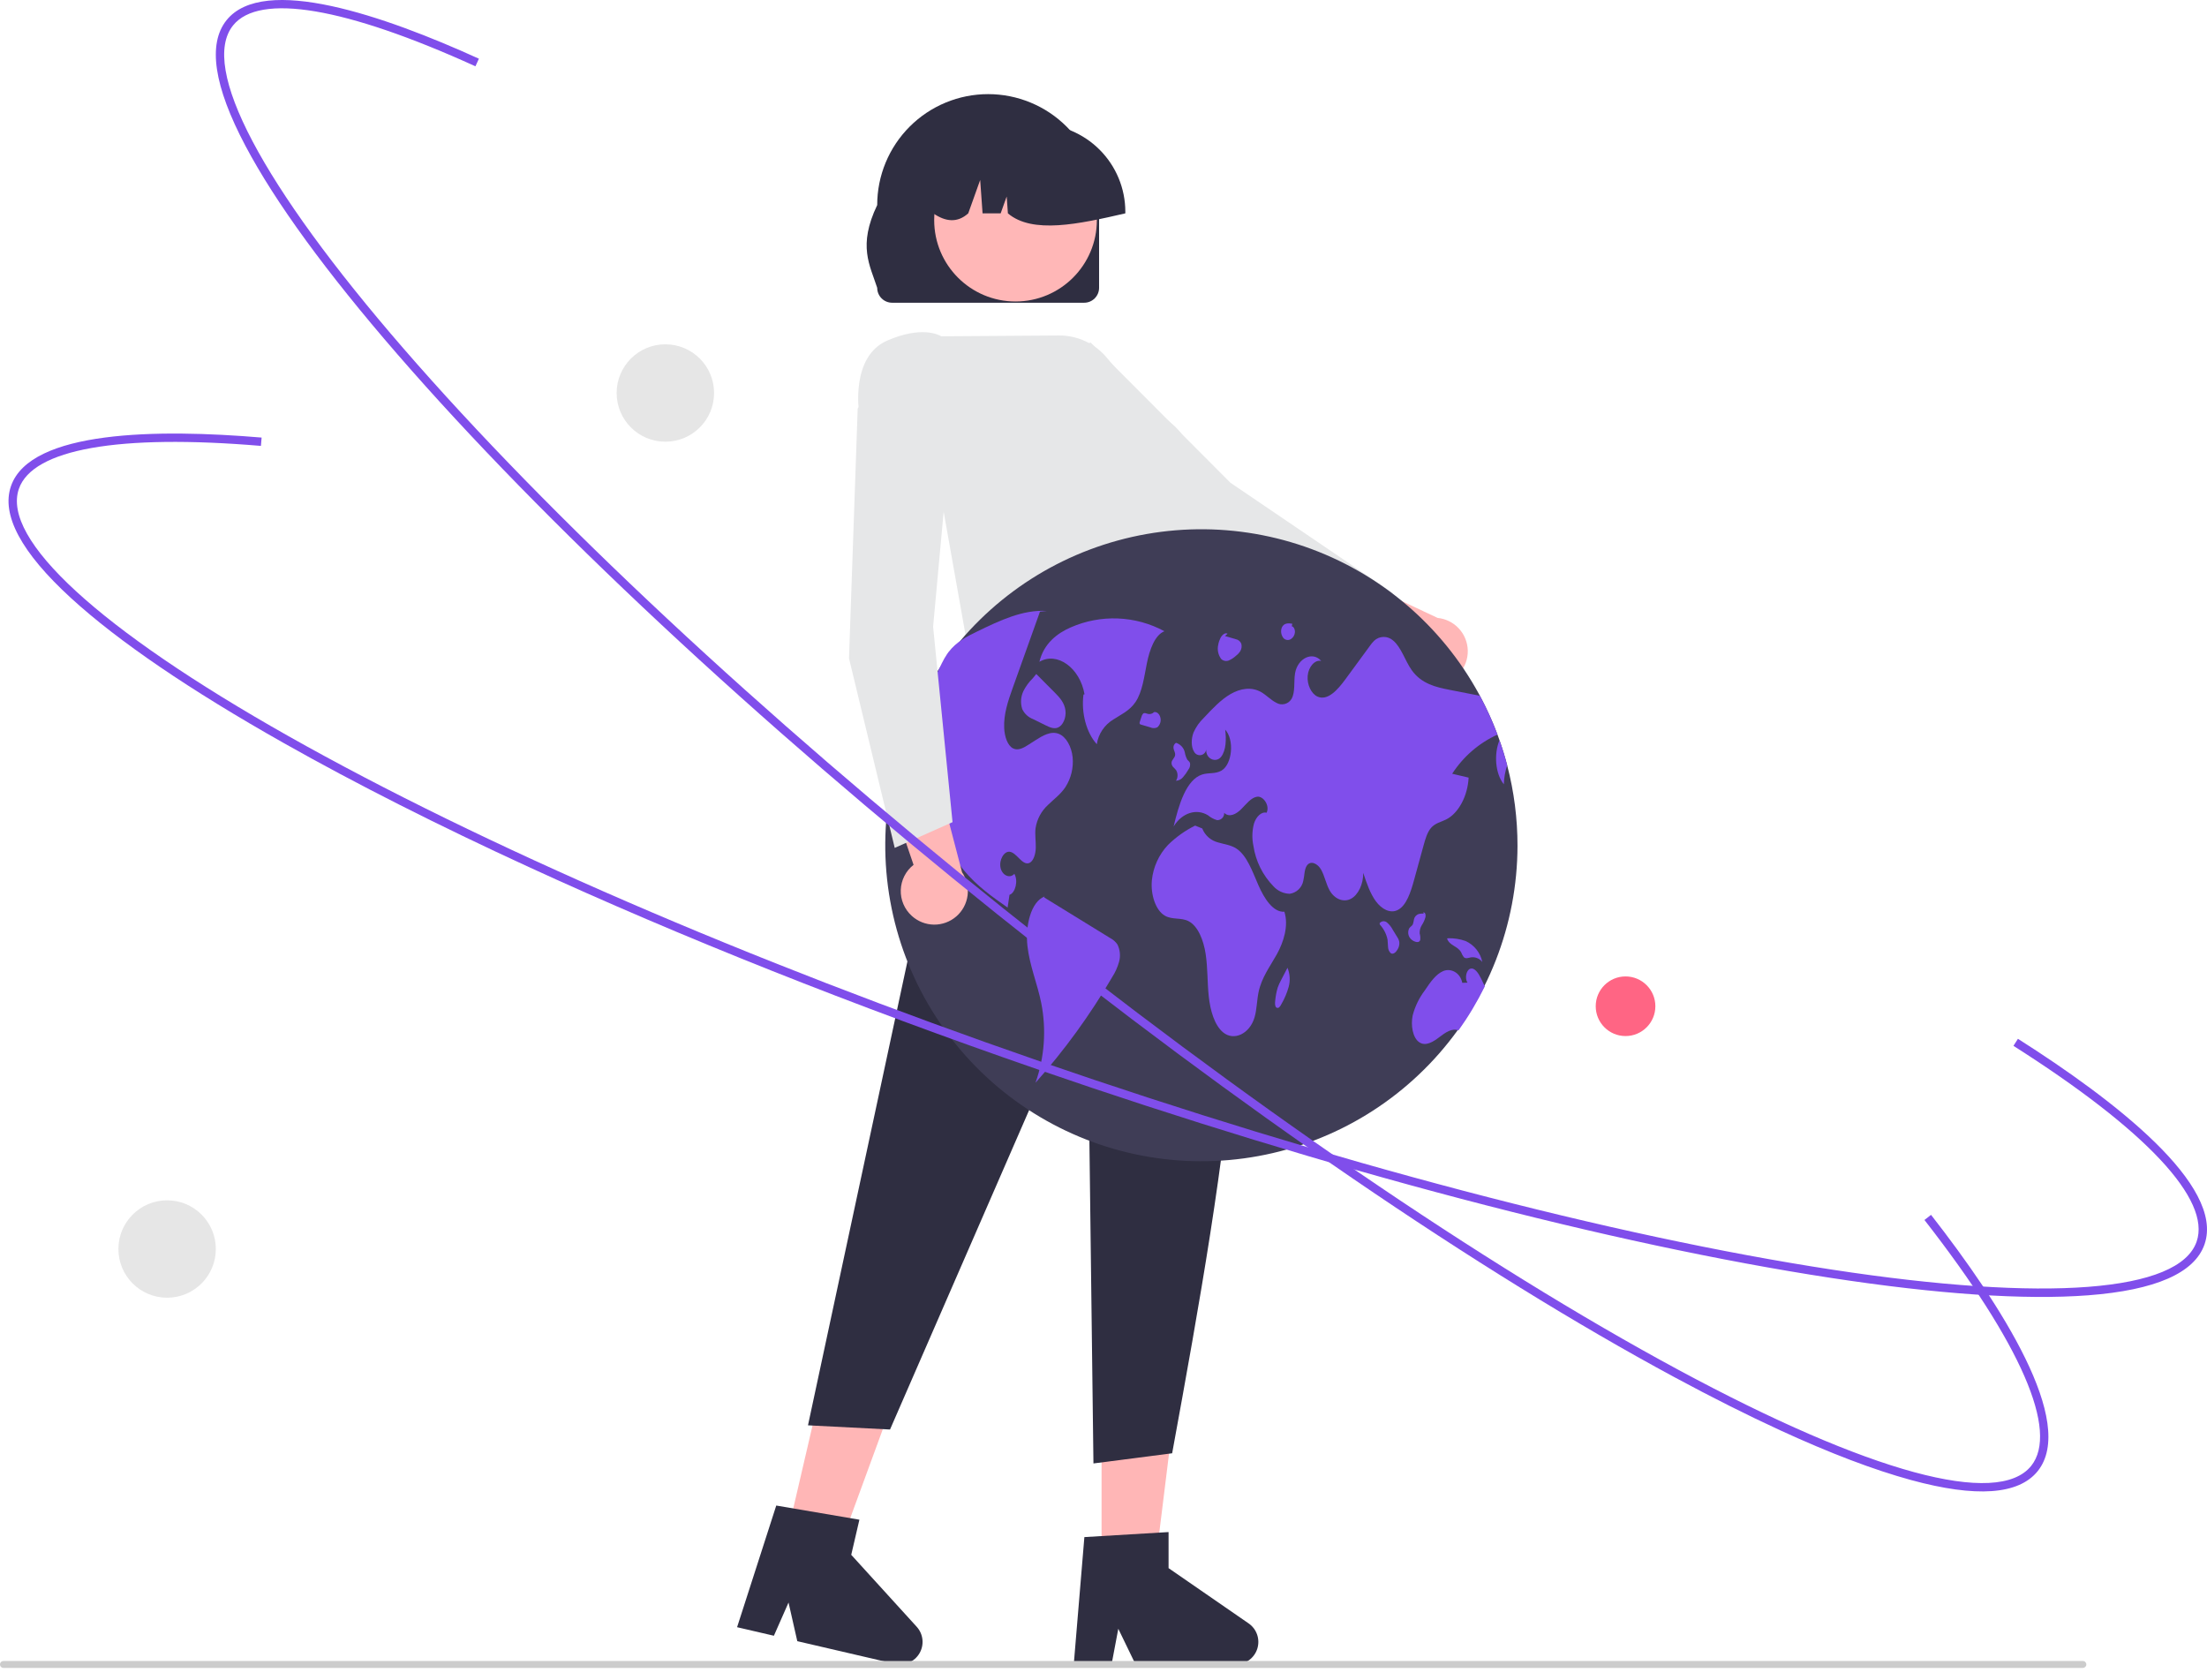 <svg width="176" height="134" viewBox="0 0 176 134" fill="none" xmlns="http://www.w3.org/2000/svg">
<g clip-path="url(#clip0_3_429)">
<path d="M114.743 54.58C114.358 54.635 113.966 54.606 113.594 54.493C113.222 54.381 112.88 54.189 112.59 53.93C112.301 53.671 112.072 53.352 111.919 52.994C111.766 52.637 111.693 52.251 111.706 51.863L102.89 48.476L106.882 45.622L114.642 49.276C115.293 49.34 115.897 49.641 116.341 50.122C116.785 50.602 117.037 51.229 117.05 51.883C117.062 52.537 116.834 53.172 116.409 53.67C115.984 54.167 115.391 54.49 114.743 54.58L114.743 54.58Z" fill="#FFB7B7"/>
<path d="M109.705 52.15L111.082 47.297L111.014 47.25L98.12 38.495L86.973 27.315L80.481 29.908L80.907 31.963L80.935 31.988L95.754 45.256L95.768 45.263L109.705 52.15Z" fill="#E6E7E8"/>
<path d="M96.496 63.237L76.54 60.441L78.297 48.201H92.988L96.496 63.237Z" fill="#FFB6B6"/>
<path d="M62.589 123.172L66.682 124.123L72.299 108.792L66.258 107.389L62.589 123.172Z" fill="#FFB6B6"/>
<path d="M58.78 129.76L61.715 130.442L62.883 127.793L63.581 130.875L71.367 132.684C71.74 132.77 72.132 132.736 72.484 132.584C72.835 132.433 73.13 132.173 73.324 131.843C73.518 131.513 73.601 131.129 73.561 130.748C73.521 130.367 73.361 130.009 73.103 129.725L67.883 123.989L68.534 121.188L61.904 120.059L58.78 129.76Z" fill="#2F2E41"/>
<path d="M87.846 125.452H92.049L94.049 109.249H87.846V125.452Z" fill="#FFB6B6"/>
<path d="M85.628 132.731H88.642L89.18 129.886L90.558 132.731H98.551C98.934 132.731 99.307 132.608 99.616 132.381C99.925 132.154 100.153 131.835 100.267 131.469C100.381 131.103 100.375 130.711 100.25 130.349C100.125 129.987 99.887 129.674 99.572 129.457L93.189 125.05V122.174L86.475 122.575L85.628 132.731Z" fill="#2F2E41"/>
<path d="M76.288 58.364L95.803 56.812C101.562 70.259 97.901 91.726 93.475 115.891L87.198 116.702L86.711 77.871L70.976 113.996L64.434 113.662L76.288 58.364Z" fill="#2F2E41"/>
<path d="M87.648 22.954V16.354C87.648 15.192 87.42 14.042 86.976 12.968C86.531 11.895 85.88 10.92 85.058 10.098C84.237 9.276 83.261 8.624 82.187 8.18C81.114 7.735 79.963 7.506 78.801 7.506C77.639 7.506 76.488 7.735 75.414 8.18C74.34 8.624 73.365 9.276 72.543 10.098C71.722 10.92 71.07 11.895 70.626 12.968C70.181 14.042 69.953 15.192 69.954 16.354C68.394 19.602 69.37 21.146 69.954 22.954C69.954 23.269 70.08 23.57 70.302 23.793C70.525 24.015 70.827 24.141 71.142 24.141H86.459C86.774 24.141 87.076 24.016 87.299 23.793C87.522 23.57 87.647 23.269 87.648 22.954Z" fill="#2F2E41"/>
<path d="M80.984 24.042C84.566 24.042 87.47 21.139 87.47 17.558C87.47 13.977 84.566 11.074 80.984 11.074C77.402 11.074 74.498 13.977 74.498 17.558C74.498 21.139 77.402 24.042 80.984 24.042Z" fill="#FFB7B7"/>
<path d="M89.741 16.882C89.739 15.027 89.001 13.249 87.689 11.938C86.377 10.626 84.598 9.888 82.742 9.886H81.422C79.566 9.888 77.788 10.626 76.476 11.938C75.164 13.249 74.426 15.027 74.424 16.882V17.014C75.412 17.69 76.351 17.789 77.214 17.014L78.166 14.35L78.356 17.014H79.799L80.279 15.67L80.376 17.014C82.324 18.672 86.008 17.878 89.741 17.014L89.741 16.882Z" fill="#2F2E41"/>
<path d="M77.202 51.778L93.717 51.15L94.64 40.35C95.352 38.373 95.363 36.675 94.674 35.305C94.081 34.18 93.085 33.319 91.885 32.896L88.271 28.533C87.806 27.972 87.223 27.522 86.562 27.214C85.902 26.906 85.182 26.749 84.453 26.753L75.063 26.818C74.837 26.682 73.464 25.984 70.757 27.157C67.82 28.429 68.502 32.849 68.509 32.894L68.516 32.935L68.548 32.963L74.794 38.222L77.202 51.778Z" fill="#E6E7E8"/>
<path d="M0.277 133.008H166.099C166.173 133.008 166.243 132.978 166.295 132.926C166.347 132.875 166.376 132.804 166.376 132.731C166.376 132.657 166.347 132.587 166.295 132.535C166.243 132.483 166.173 132.454 166.099 132.454H0.277C0.204 132.454 0.133 132.483 0.081 132.535C0.029 132.587 -9.53674e-07 132.657 -9.53674e-07 132.731C-9.53674e-07 132.804 0.029 132.875 0.081 132.926C0.133 132.978 0.204 133.008 0.277 133.008Z" fill="#CCCCCC"/>
<path d="M121.015 67.454C121.002 73.745 118.636 79.805 114.381 84.441C110.126 89.076 104.29 91.954 98.02 92.506C91.75 93.059 85.501 91.247 80.499 87.427C75.498 83.608 72.107 78.056 70.994 71.864C69.88 65.671 71.124 59.286 74.481 53.964C77.837 48.642 83.064 44.768 89.134 43.103C95.204 41.438 101.677 42.103 107.281 44.967C112.885 47.831 117.215 52.687 119.419 58.58C119.474 58.728 119.527 58.876 119.579 59.025V59.027C119.812 59.684 120.017 60.353 120.194 61.034C120.741 63.13 121.017 65.287 121.015 67.454Z" fill="#3F3D56"/>
<path d="M92.859 50.337C91.718 49.721 90.452 49.373 89.156 49.32C87.861 49.267 86.57 49.51 85.383 50.032C84.338 50.486 83.237 51.302 82.889 52.775C84.299 51.943 86.124 53.258 86.487 55.366L86.403 55.389C86.211 56.85 86.639 58.44 87.467 59.346C87.529 58.937 87.68 58.547 87.912 58.205C88.143 57.862 88.447 57.575 88.803 57.365C89.412 56.965 90.085 56.675 90.55 55.987C91.1 55.172 91.24 53.981 91.459 52.894C91.678 51.808 92.093 50.64 92.859 50.337Z" fill="#804EEB"/>
<path d="M84.965 62.766C84.574 63.352 84.052 63.72 83.584 64.178C83.044 64.67 82.689 65.332 82.581 66.054C82.521 66.564 82.613 67.083 82.6 67.599C82.588 68.115 82.415 68.695 82.064 68.824C81.51 69.024 81.087 67.995 80.518 67.923C80.065 67.867 79.658 68.578 79.789 69.196C79.92 69.813 80.536 70.087 80.89 69.683C81.21 70.22 80.984 71.194 80.504 71.359C80.453 71.697 80.402 72.034 80.353 72.373C79.137 71.523 77.909 70.659 76.876 69.414C75.726 68.042 75.013 66.357 74.829 64.577C74.695 63.147 74.893 61.51 74.236 60.41C73.71 59.529 72.808 59.334 71.996 59.389C71.848 59.399 71.698 59.416 71.55 59.434C72.029 57.996 72.638 56.605 73.368 55.276C73.533 55.206 73.687 55.11 73.823 54.993C74.579 54.352 74.915 53.054 75.528 52.156C75.567 52.098 75.608 52.042 75.65 51.987C76.278 51.168 77.118 50.746 77.93 50.355C79.728 49.482 81.578 48.599 83.476 48.72L82.936 48.772C82.306 50.536 81.675 52.301 81.044 54.066C80.948 54.336 80.851 54.607 80.753 54.879C80.395 55.882 80.026 56.951 80.081 58.074C80.113 58.739 80.344 59.45 80.784 59.678C81.195 59.889 81.643 59.63 82.039 59.373C82.207 59.266 82.373 59.159 82.541 59.051C83.143 58.663 83.81 58.266 84.446 58.525C85.028 58.762 85.458 59.553 85.54 60.405C85.615 61.234 85.413 62.064 84.965 62.766Z" fill="#804EEB"/>
<path d="M88.546 74.813C86.787 73.731 85.029 72.649 83.27 71.567L83.3 71.49C82.207 71.906 81.753 73.849 81.934 75.437C82.114 77.026 82.727 78.446 83.037 79.994C83.454 82.112 83.296 84.303 82.58 86.34C84.892 83.747 86.939 80.928 88.688 77.927C88.933 77.549 89.119 77.136 89.241 76.702C89.37 76.24 89.324 75.747 89.112 75.317C88.968 75.105 88.773 74.931 88.546 74.813Z" fill="#804EEB"/>
<path d="M81.606 55.124C81.399 55.568 81.368 56.072 81.517 56.538C81.69 56.913 82.005 57.204 82.392 57.349L83.364 57.83C83.687 57.99 84.036 58.152 84.365 58.02C84.763 57.861 85.038 57.238 84.967 56.66C84.891 56.045 84.503 55.622 84.144 55.261C83.642 54.757 83.14 54.253 82.638 53.748L82.355 54.095C82.049 54.393 81.795 54.741 81.606 55.124Z" fill="#804EEB"/>
<path d="M115.806 61.702C116.243 61.805 116.681 61.908 117.118 62.011C117.042 63.486 116.31 64.852 115.328 65.347C114.92 65.552 114.464 65.629 114.126 66.013C113.82 66.363 113.665 66.907 113.522 67.427C113.273 68.335 113.023 69.242 112.774 70.15C112.506 71.128 112.162 72.215 111.465 72.567C110.867 72.87 110.183 72.499 109.724 71.878C109.264 71.256 108.984 70.421 108.711 69.606C108.728 70.494 108.315 71.365 107.73 71.674C107.144 71.982 106.43 71.703 106.038 71.014C105.756 70.519 105.639 69.867 105.363 69.365C105.086 68.863 104.507 68.576 104.205 69.046C104.006 69.359 104.032 69.838 103.933 70.236C103.883 70.5 103.753 70.742 103.559 70.928C103.366 71.114 103.119 71.235 102.853 71.275C102.609 71.269 102.368 71.214 102.146 71.112C101.924 71.011 101.724 70.865 101.56 70.684C100.697 69.801 100.135 68.668 99.954 67.447C99.832 66.861 99.847 66.255 99.999 65.676C100.173 65.128 100.591 64.705 101.007 64.81C101.281 64.232 100.741 63.465 100.254 63.533C99.767 63.6 99.385 64.123 98.984 64.525C98.585 64.927 98.027 65.218 97.625 64.82C97.634 64.965 97.585 65.109 97.488 65.218C97.391 65.328 97.254 65.394 97.108 65.403C97.094 65.404 97.08 65.405 97.065 65.404C96.798 65.328 96.55 65.196 96.336 65.018C95.415 64.445 94.247 64.825 93.592 65.91C94.001 64.171 94.6 62.175 95.857 61.767C96.37 61.599 96.93 61.737 97.415 61.447C98.273 60.932 98.447 58.989 97.705 58.187C97.8 58.945 97.781 59.83 97.381 60.349C96.981 60.867 96.14 60.529 96.191 59.763C96.18 59.87 96.134 59.972 96.062 60.052C95.989 60.133 95.893 60.188 95.787 60.211C95.681 60.234 95.57 60.222 95.471 60.178C95.372 60.134 95.289 60.059 95.235 59.965C94.969 59.56 94.991 58.896 95.18 58.411C95.375 57.972 95.654 57.575 96.002 57.244C96.672 56.527 97.351 55.801 98.127 55.35C98.904 54.899 99.8 54.746 100.579 55.195C100.989 55.431 101.35 55.826 101.769 56.035C101.867 56.096 101.977 56.137 102.091 56.156C102.205 56.174 102.322 56.17 102.435 56.144C102.548 56.117 102.654 56.069 102.748 56.002C102.842 55.934 102.922 55.849 102.983 55.75C102.988 55.743 102.992 55.735 102.997 55.727C103.308 55.181 103.162 54.369 103.277 53.685C103.485 52.477 104.693 51.912 105.363 52.71C104.862 52.582 104.345 53.174 104.283 53.891C104.219 54.608 104.582 55.333 105.067 55.55C105.882 55.911 106.68 55.003 107.296 54.163C107.939 53.283 108.583 52.404 109.228 51.526C109.33 51.376 109.446 51.236 109.573 51.106C109.775 50.909 110.044 50.797 110.326 50.791C110.608 50.785 110.882 50.887 111.091 51.075C111.743 51.606 112.049 52.696 112.583 53.446C113.359 54.535 114.519 54.8 115.599 55.011C116.404 55.168 117.21 55.325 118.016 55.484C118.553 56.483 119.022 57.517 119.419 58.58C117.941 59.254 116.687 60.337 115.806 61.702Z" fill="#804EEB"/>
<path d="M120.194 61.034C120.029 61.521 119.939 62.029 119.926 62.543C119.235 61.7 119.125 60.12 119.579 59.027C119.812 59.684 120.017 60.353 120.194 61.034Z" fill="#804EEB"/>
<path d="M118.409 78.66C117.805 79.886 117.103 81.061 116.308 82.174C115.801 81.957 115.255 82.344 114.78 82.708C114.284 83.088 113.687 83.459 113.178 83.112C112.658 82.757 112.49 81.763 112.655 80.976C112.845 80.249 113.176 79.567 113.631 78.969C114.054 78.337 114.506 77.682 115.094 77.436C115.684 77.191 116.441 77.538 116.613 78.375L117.03 78.361C116.796 78.04 116.919 77.374 117.233 77.257C117.596 77.121 117.91 77.618 118.124 78.058C118.22 78.257 118.318 78.457 118.409 78.66Z" fill="#804EEB"/>
<path d="M102.425 72.707C101.528 72.763 100.817 71.659 100.345 70.573C99.873 69.487 99.442 68.245 98.633 67.692C98.17 67.377 97.643 67.333 97.141 67.18C96.857 67.108 96.593 66.97 96.373 66.776C96.153 66.582 95.982 66.339 95.875 66.066L95.306 65.836C94.51 66.234 93.781 66.753 93.145 67.376C92.419 68.147 91.966 69.135 91.858 70.189C91.749 71.328 92.15 72.597 92.9 73.025C93.493 73.363 94.183 73.15 94.783 73.459C95.534 73.846 95.979 74.969 96.147 76.077C96.316 77.186 96.273 78.338 96.394 79.46C96.514 80.581 96.847 81.748 97.534 82.322C98.395 83.041 99.658 82.444 100.044 81.135C100.234 80.493 100.227 79.768 100.369 79.102C100.619 77.928 101.292 77.057 101.826 76.094C102.36 75.132 102.78 73.824 102.425 72.707Z" fill="#804EEB"/>
<path d="M93.561 61.173C93.644 61.25 93.722 61.333 93.794 61.421C93.869 61.549 93.907 61.696 93.904 61.844C93.902 61.992 93.859 62.137 93.78 62.262C93.888 62.256 93.994 62.228 94.09 62.179C94.186 62.13 94.272 62.061 94.341 61.977C94.504 61.791 94.648 61.588 94.77 61.372C94.828 61.298 94.869 61.213 94.891 61.122C94.912 61.031 94.915 60.936 94.897 60.844C94.855 60.723 94.754 60.672 94.684 60.581C94.587 60.403 94.52 60.21 94.487 60.01C94.449 59.823 94.358 59.65 94.226 59.511C94.094 59.372 93.926 59.273 93.741 59.224L93.786 59.233C93.71 59.278 93.649 59.346 93.613 59.428C93.578 59.509 93.568 59.599 93.586 59.687C93.614 59.862 93.727 60.008 93.715 60.188C93.699 60.446 93.441 60.567 93.425 60.825C93.423 60.954 93.472 61.079 93.561 61.173Z" fill="#804EEB"/>
<path d="M92.024 56.79L92.028 56.789C92.055 56.764 92.081 56.737 92.104 56.708L92.024 56.79Z" fill="#804EEB"/>
<path d="M92.293 58.001C92.4 57.906 92.48 57.784 92.523 57.647C92.566 57.511 92.571 57.365 92.536 57.225C92.471 56.932 92.24 56.735 92.028 56.789C91.966 56.852 91.889 56.898 91.805 56.922C91.721 56.947 91.632 56.95 91.546 56.931C91.414 56.897 91.27 56.81 91.156 56.909C91.09 56.983 91.045 57.072 91.023 57.168C90.981 57.298 90.938 57.428 90.896 57.557C90.876 57.603 90.871 57.655 90.881 57.704C90.889 57.724 90.902 57.742 90.919 57.755C90.936 57.768 90.956 57.777 90.977 57.78C91.23 57.855 91.484 57.93 91.737 58.004C91.824 58.044 91.919 58.065 92.015 58.064C92.111 58.064 92.206 58.042 92.293 58.001Z" fill="#804EEB"/>
<path d="M111.418 74.716C111.301 74.525 111.184 74.333 111.066 74.141C110.951 73.919 110.794 73.722 110.603 73.56C110.562 73.526 110.514 73.499 110.463 73.483C110.412 73.467 110.358 73.461 110.304 73.466C110.25 73.471 110.198 73.486 110.15 73.511C110.103 73.536 110.06 73.57 110.026 73.611L110.019 73.619L110.034 73.728C110.347 74.064 110.561 74.481 110.651 74.932C110.677 75.127 110.668 75.33 110.692 75.527C110.694 75.618 110.715 75.708 110.752 75.791C110.789 75.874 110.842 75.95 110.909 76.012C111.093 76.135 111.309 75.954 111.441 75.732C111.558 75.55 111.611 75.334 111.59 75.119C111.561 74.974 111.502 74.837 111.418 74.716Z" fill="#804EEB"/>
<path d="M113.255 74.966C113.277 74.786 113.263 74.604 113.212 74.43C113.204 74.196 113.266 73.964 113.391 73.765C113.515 73.577 113.609 73.371 113.669 73.154C113.695 73.055 113.69 72.951 113.656 72.855C113.617 72.768 113.523 72.728 113.469 72.797L113.585 72.871C113.429 72.844 113.269 72.851 113.117 72.894C113.03 72.927 112.953 72.981 112.891 73.05C112.829 73.12 112.785 73.203 112.763 73.293C112.744 73.434 112.712 73.573 112.67 73.708C112.601 73.849 112.468 73.896 112.384 74.02C112.327 74.13 112.298 74.252 112.3 74.376C112.302 74.5 112.335 74.621 112.396 74.729C112.501 74.906 112.668 75.037 112.864 75.097C113.005 75.148 113.19 75.151 113.255 74.966Z" fill="#804EEB"/>
<path d="M116.526 75.952C116.577 76.085 116.645 76.21 116.729 76.324C116.886 76.482 117.098 76.385 117.288 76.347C117.461 76.319 117.637 76.339 117.799 76.404C117.961 76.469 118.103 76.577 118.209 76.716C118.135 76.348 117.974 76.004 117.74 75.712C117.505 75.419 117.204 75.187 116.861 75.035C116.416 74.882 115.947 74.808 115.476 74.819L115.396 74.84C115.601 75.436 116.244 75.423 116.526 75.952Z" fill="#804EEB"/>
<path d="M102.67 77.172L102.672 77.175L102.695 77.13L102.67 77.172Z" fill="#804EEB"/>
<path d="M102.174 78.133C102.066 78.329 101.973 78.534 101.896 78.744C101.794 79.085 101.726 79.436 101.694 79.79C101.669 79.992 101.661 80.249 101.787 80.347C101.824 80.372 101.867 80.382 101.911 80.376C101.954 80.37 101.993 80.349 102.022 80.316C102.092 80.242 102.149 80.156 102.192 80.063C102.44 79.636 102.633 79.178 102.766 78.702C102.904 78.197 102.871 77.659 102.672 77.175C102.506 77.494 102.34 77.814 102.174 78.133Z" fill="#804EEB"/>
<path d="M97.386 52.55C97.465 52.627 97.565 52.679 97.673 52.7C97.781 52.721 97.893 52.71 97.995 52.668C98.207 52.576 98.4 52.448 98.568 52.29C98.707 52.187 98.825 52.059 98.916 51.911C98.965 51.823 98.997 51.726 99.01 51.626C99.022 51.526 99.014 51.424 98.987 51.326C98.948 51.233 98.886 51.151 98.806 51.088C98.727 51.026 98.633 50.984 98.533 50.968C98.252 50.885 97.971 50.801 97.69 50.718L97.893 50.535C97.684 50.422 97.452 50.631 97.322 50.889C97.238 51.057 97.179 51.237 97.148 51.423C97.104 51.617 97.102 51.818 97.143 52.012C97.184 52.207 97.267 52.39 97.386 52.55Z" fill="#804EEB"/>
<path d="M102.351 50.884C102.43 50.971 102.54 51.025 102.657 51.035C102.775 51.044 102.892 51.009 102.984 50.935C103.063 50.876 103.129 50.8 103.178 50.713C103.226 50.626 103.255 50.53 103.264 50.431C103.284 50.21 103.174 49.964 103.018 49.945L103.054 49.738C102.753 49.684 102.383 49.673 102.222 50.038C102.167 50.178 102.151 50.33 102.173 50.478C102.196 50.627 102.257 50.766 102.351 50.884Z" fill="#804EEB"/>
<path d="M72.713 73.038C72.425 72.778 72.196 72.459 72.044 72.101C71.892 71.744 71.82 71.358 71.833 70.97C71.847 70.582 71.945 70.201 72.121 69.855C72.297 69.509 72.547 69.206 72.853 68.967L69.804 60.032L74.555 61.265L76.721 69.561C77.089 70.102 77.245 70.759 77.161 71.407C77.076 72.056 76.757 72.651 76.262 73.08C75.768 73.509 75.134 73.741 74.48 73.734C73.825 73.726 73.196 73.478 72.712 73.038L72.713 73.038Z" fill="#FFB7B7"/>
<path d="M71.351 67.615L75.961 65.562L74.412 49.975L75.855 34.257L69.7 30.937L68.396 32.581V32.618L67.705 52.493L67.708 52.508L71.351 67.615Z" fill="#E6E7E8"/>
<path d="M141.974 114.064C139.368 112.865 136.556 111.454 133.539 109.828C117.936 101.42 98.75 88.304 79.514 72.895C60.278 57.486 43.291 41.626 31.681 28.237C26.026 21.714 21.952 16.128 19.574 11.634C17.056 6.876 16.548 3.505 18.064 1.613C21.018 -2.072 30.64 1.247 38.19 4.681L37.914 5.287C27.545 0.572 20.68 -0.585 18.584 2.03C15.915 5.36 20.872 14.753 32.185 27.8C43.769 41.16 60.725 56.991 79.931 72.375C99.136 87.759 118.287 100.852 133.856 109.242C149.059 117.435 159.311 120.225 161.98 116.895C164.197 114.13 161.174 107.167 153.468 97.287L153.993 96.878C159.593 104.056 165.614 113.429 162.501 117.312C160.984 119.203 157.582 119.442 152.387 118.022C149.426 117.213 145.942 115.888 141.974 114.064Z" fill="#804EEB"/>
<path d="M42.157 69.135C34.97 65.832 28.402 62.514 22.65 59.267C15.131 55.023 9.417 51.13 5.666 47.696C1.695 44.06 0.083 41.055 0.876 38.764C2.419 34.301 12.597 34.196 20.863 34.894L20.807 35.558C9.455 34.6 2.601 35.816 1.506 38.982C0.111 43.015 7.937 50.197 22.978 58.687C38.379 67.38 59.67 76.595 82.93 84.635C106.19 92.674 128.629 98.574 146.112 101.247C163.186 103.858 173.779 103.042 175.174 99.01C176.332 95.661 171.144 90.118 160.566 83.401L160.923 82.839C168.61 87.719 177.431 94.525 175.804 99.227C175.012 101.518 171.887 102.886 166.518 103.294C161.446 103.678 154.546 103.211 146.011 101.906C128.489 99.227 106.009 93.317 82.712 85.264C68.098 80.213 54.254 74.696 42.157 69.135Z" fill="#804EEB"/>
<path d="M53.06 35.223C55.205 35.223 56.945 33.485 56.945 31.34C56.945 29.196 55.205 27.457 53.06 27.457C50.914 27.457 49.175 29.196 49.175 31.34C49.175 33.485 50.914 35.223 53.06 35.223Z" fill="#E6E6E6"/>
<path d="M129.631 82.62C130.944 82.62 132.009 81.555 132.009 80.242C132.009 78.93 130.944 77.865 129.631 77.865C128.317 77.865 127.253 78.93 127.253 80.242C127.253 81.555 128.317 82.62 129.631 82.62Z" fill="#FF6584"/>
<path d="M13.327 103.486C15.472 103.486 17.211 101.747 17.211 99.602C17.211 97.458 15.472 95.719 13.327 95.719C11.181 95.719 9.442 97.458 9.442 99.602C9.442 101.747 11.181 103.486 13.327 103.486Z" fill="#E6E6E6"/>
</g>
<defs>
<clipPath id="clip0_3_429">
<rect width="176" height="133.008" fill="white"/>
</clipPath>
</defs>
</svg>
